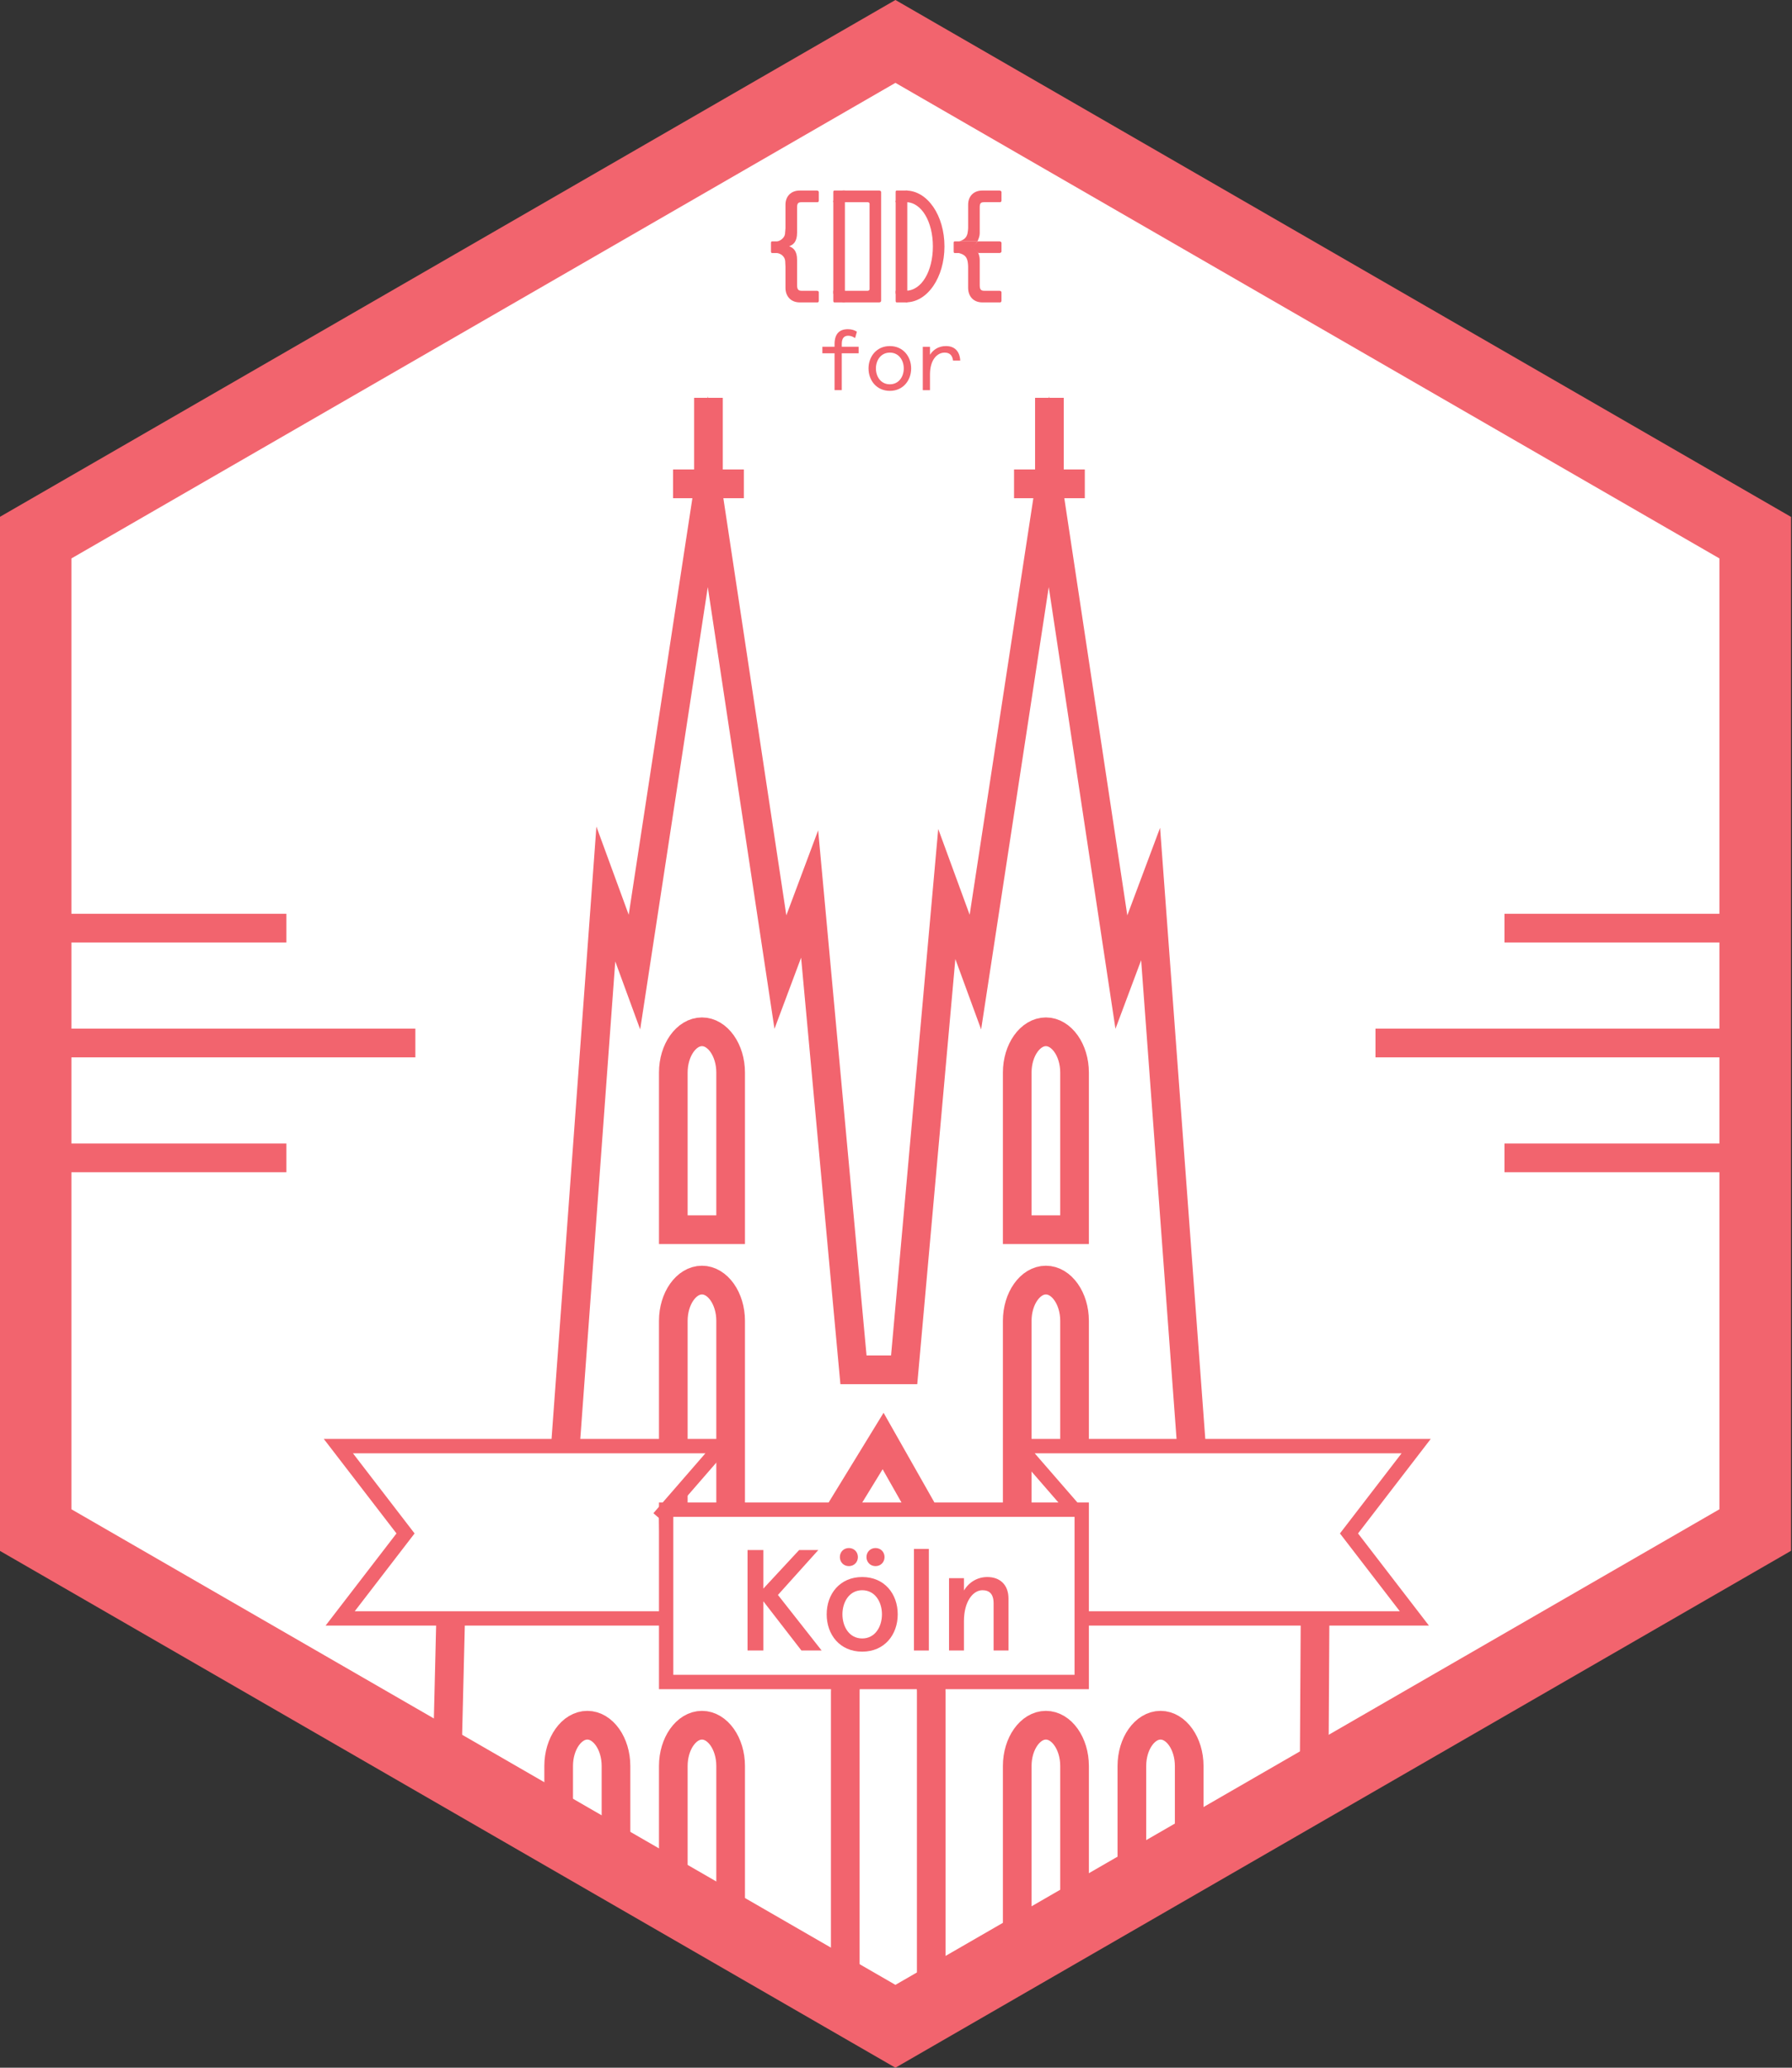 <?xml version="1.0" encoding="UTF-8" standalone="no"?>
<!-- Created with Inkscape (http://www.inkscape.org/) -->

<svg
   xmlns:dc="http://purl.org/dc/elements/1.1/"
   xmlns:cc="http://creativecommons.org/ns#"
   xmlns:rdf="http://www.w3.org/1999/02/22-rdf-syntax-ns#"
   xmlns:svg="http://www.w3.org/2000/svg"
   xmlns="http://www.w3.org/2000/svg"
   xmlns:sodipodi="http://sodipodi.sourceforge.net/DTD/sodipodi-0.dtd"
   xmlns:inkscape="http://www.inkscape.org/namespaces/inkscape"
   id="svg2"
   version="1.1"
   inkscape:version="0.91 r13725"
   width="156"
   height="180"
   xml:space="preserve"
   sodipodi:docname="codeforcologne.svg"><rect width="100%" height="100%" fill="#333333" stroke="none"/><defs
     id="defs6"><clipPath
       clipPathUnits="userSpaceOnUse"
       id="clipPath24"><path
         d="m 0,198.425 198.425,0 L 198.425,0 0,0 0,198.425 z"
         id="path26"
         inkscape:connector-curvature="0" /></clipPath><clipPath
       clipPathUnits="userSpaceOnUse"
       id="clipPath24-9"><path
         d="m 0,198.425 198.425,0 L 198.425,0 0,0 0,198.425 z"
         id="path26-1"
         inkscape:connector-curvature="0" /></clipPath><clipPath
       clipPathUnits="userSpaceOnUse"
       id="clipPath24-1"><path
         d="m 0,198.425 198.425,0 L 198.425,0 0,0 0,198.425 z"
         id="path26-3"
         inkscape:connector-curvature="0" /></clipPath><clipPath
       id="clipPath24-6"
       clipPathUnits="userSpaceOnUse"><path
         id="path26-8"
         d="m 19.842,82.579 411.315,0 0,324.902 -411.315,0 0,-324.902 z" /></clipPath><clipPath
       id="clipPath24-67"
       clipPathUnits="userSpaceOnUse"><path
         inkscape:connector-curvature="0"
         id="path26-9"
         d="m 0,198.425 198.425,0 L 198.425,0 0,0 0,198.425 z" /></clipPath><clipPath
       id="clipPath44"
       clipPathUnits="userSpaceOnUse"><path
         inkscape:connector-curvature="0"
         id="path46-1"
         d="m 0,198.425 198.425,0 L 198.425,0 0,0 0,198.425 Z" /></clipPath></defs><sodipodi:namedview
     pagecolor="#ffffff"
     bordercolor="#666666"
     borderopacity="1"
     objecttolerance="10"
     gridtolerance="10"
     guidetolerance="10"
     inkscape:pageopacity="0"
     inkscape:pageshadow="2"
     inkscape:window-width="1440"
     inkscape:window-height="856"
     id="namedview4"
     showgrid="false"
     inkscape:zoom="2.9918829"
     inkscape:cx="156.92459"
     inkscape:cy="89.668279"
     inkscape:window-x="-2"
     inkscape:window-y="0"
     inkscape:window-maximized="0"
     inkscape:current-layer="g10" /><g
     id="g10"
     inkscape:groupmode="layer"
     inkscape:label="Codefor_Hex_sticker_ALL"
     transform="matrix(1.25,0,0,-1.25,0,180)"><g
       transform="matrix(0.998,0,0,1,-36.941,-27.637)"
       inkscape:label="Codefor_Hex_sticker_ALL"
       id="g10-4"><g
         transform="translate(39,65.082)"
         id="g12"><path
           inkscape:connector-curvature="0"
           id="path14"
           style="fill:#ffffff;fill-opacity:1;fill-rule:nonzero;stroke:none"
           d="M 0,0 0,69.11 60,103.671 120,69.11 120,0 60,-34.561 0,0 Z" /></g><g
         transform="translate(99.5,171.638)"
         id="g16-5"><path
           inkscape:connector-curvature="0"
           id="path18-2"
           style="fill:#f2646e;fill-opacity:1;fill-rule:nonzero;stroke:none"
           d="m 0,0 -62.5,-36 0,-72.001 62.5,-36 62.5,36 L 62.5,-36 0,0 Z m 0,-5.771 57.5,-33.119 0,-66.22 -57.5,-33.12 -57.5,33.12 0,66.22 L 0,-5.771 Z" /></g><g
         transform="translate(83.984,137.942)"
         id="g20-0"><path
           inkscape:connector-curvature="0"
           id="path22"
           style="fill:none;stroke:#f2646e;stroke-width:2;stroke-linecap:butt;stroke-linejoin:miter;stroke-miterlimit:10;stroke-dasharray:none;stroke-opacity:1"
           d="M 0,0 4.939,0" /></g><g
         transform="translate(86.453,135.967)"
         id="g24"><path
           inkscape:connector-curvature="0"
           id="path26-19"
           style="fill:none;stroke:#f2646e;stroke-width:2;stroke-linecap:butt;stroke-linejoin:miter;stroke-miterlimit:10;stroke-dasharray:none;stroke-opacity:1"
           d="M 0,0 0,7.965" /></g><g
         transform="translate(128.713,47.075)"
         id="g28-6"><path
           inkscape:connector-curvature="0"
           id="path30-8"
           style="fill:none;stroke:#f2646e;stroke-width:2;stroke-linecap:butt;stroke-linejoin:miter;stroke-miterlimit:10;stroke-dasharray:none;stroke-opacity:1"
           d="m 0,0 0.123,21.044 -8.471,0 -3.058,41.258 -2.039,-5.438 -5.063,33.458 -5.125,-33.458 -1.996,5.438 -2.975,-33.135 -3.537,0 -3.06,33.135 -2.039,-5.438 -5.061,33.458 -5.125,-33.458 -1.996,5.438 -2.974,-40.52 -7.614,0 -0.49,-20.105" /></g><g
         transform="translate(107.777,137.942)"
         id="g32-1"><path
           inkscape:connector-curvature="0"
           id="path34-4"
           style="fill:none;stroke:#f2646e;stroke-width:2;stroke-linecap:butt;stroke-linejoin:miter;stroke-miterlimit:10;stroke-dasharray:none;stroke-opacity:1"
           d="M 0,0 4.939,0" /></g><g
         transform="translate(110.246,135.967)"
         id="g36-7"><path
           inkscape:connector-curvature="0"
           id="path38-5"
           style="fill:none;stroke:#f2646e;stroke-width:2;stroke-linecap:butt;stroke-linejoin:miter;stroke-miterlimit:10;stroke-dasharray:none;stroke-opacity:1"
           d="M 0,0 0,7.965" /></g><g
         id="g40-9"><g
           clip-path="url(#clipPath44)"
           id="g42"><g
             transform="translate(84,86)"
             id="g48-5"><path
               inkscape:connector-curvature="0"
               id="path50-1"
               style="fill:none;stroke:#f2646e;stroke-width:2;stroke-linecap:butt;stroke-linejoin:miter;stroke-miterlimit:10;stroke-dasharray:none;stroke-opacity:1"
               d="m 0,0 0,10.943 c 0,1.567 0.913,2.838 2,2.838 1.087,0 2,-1.271 2,-2.838 L 4,0 0,0 Z" /></g><g
             transform="translate(84,65)"
             id="g52-5"><path
               inkscape:connector-curvature="0"
               id="path54-4"
               style="fill:none;stroke:#f2646e;stroke-width:2;stroke-linecap:butt;stroke-linejoin:miter;stroke-miterlimit:10;stroke-dasharray:none;stroke-opacity:1"
               d="m 0,0 0,14.651 c 0,1.568 0.913,2.839 2,2.839 1.087,0 2,-1.271 2,-2.839 L 4,0 0,0 Z" /></g><g
             transform="translate(84,39)"
             id="g56-5"><path
               inkscape:connector-curvature="0"
               id="path58-7"
               style="fill:none;stroke:#f2646e;stroke-width:2;stroke-linecap:butt;stroke-linejoin:miter;stroke-miterlimit:10;stroke-dasharray:none;stroke-opacity:1"
               d="m 0,0 0,9.651 c 0,1.568 0.913,2.839 2,2.839 1.087,0 2,-1.271 2,-2.839 L 4,-3" /></g><g
             transform="translate(76,44)"
             id="g60-4"><path
               inkscape:connector-curvature="0"
               id="path62-5"
               style="fill:none;stroke:#f2646e;stroke-width:2;stroke-linecap:butt;stroke-linejoin:miter;stroke-miterlimit:10;stroke-dasharray:none;stroke-opacity:1"
               d="M 0,0 0,4.651 C 0,6.219 0.913,7.49 2,7.49 3.087,7.49 4,6.219 4,4.651 L 4,-3" /></g><g
             transform="translate(112,39)"
             id="g64-3"><path
               inkscape:connector-curvature="0"
               id="path66-4"
               style="fill:none;stroke:#f2646e;stroke-width:2;stroke-linecap:butt;stroke-linejoin:miter;stroke-miterlimit:10;stroke-dasharray:none;stroke-opacity:1"
               d="m 0,0 0,9.651 c 0,1.568 -0.913,2.839 -2,2.839 -1.087,0 -2,-1.271 -2,-2.839 L -4,-3" /></g><g
             transform="translate(120,43)"
             id="g68-5"><path
               inkscape:connector-curvature="0"
               id="path70-1"
               style="fill:none;stroke:#f2646e;stroke-width:2;stroke-linecap:butt;stroke-linejoin:miter;stroke-miterlimit:10;stroke-dasharray:none;stroke-opacity:1"
               d="M 0,0 0,5.651 C 0,7.219 -0.913,8.49 -2,8.49 -3.087,8.49 -4,7.219 -4,5.651 L -4,-3" /></g><g
             transform="translate(108,86)"
             id="g72-6"><path
               inkscape:connector-curvature="0"
               id="path74-9"
               style="fill:none;stroke:#f2646e;stroke-width:2;stroke-linecap:butt;stroke-linejoin:miter;stroke-miterlimit:10;stroke-dasharray:none;stroke-opacity:1"
               d="m 0,0 0,10.942 c 0,1.568 0.913,2.839 2,2.839 1.087,0 2,-1.271 2,-2.839 L 4,0 0,0 Z" /></g><g
             transform="translate(108,65)"
             id="g76-8"><path
               inkscape:connector-curvature="0"
               id="path78-4"
               style="fill:none;stroke:#f2646e;stroke-width:2;stroke-linecap:butt;stroke-linejoin:miter;stroke-miterlimit:10;stroke-dasharray:none;stroke-opacity:1"
               d="m 0,0 0,14.651 c 0,1.568 0.913,2.839 2,2.839 1.087,0 2,-1.271 2,-2.839 L 4,0 0,0 Z" /></g><g
             transform="translate(96,34)"
             id="g80-6"><path
               inkscape:connector-curvature="0"
               id="path82-5"
               style="fill:none;stroke:#f2646e;stroke-width:2;stroke-linecap:butt;stroke-linejoin:miter;stroke-miterlimit:10;stroke-dasharray:none;stroke-opacity:1"
               d="m 0,0 0,19.793 c 0,1.875 1.309,3.395 3,3.395 1.691,0 3,-1.52 3,-3.395 L 6,-1" /></g><g
             transform="translate(94.193,64.036)"
             id="g84-7"><path
               inkscape:connector-curvature="0"
               id="path86-6"
               style="fill:none;stroke:#f2646e;stroke-width:2;stroke-linecap:butt;stroke-linejoin:miter;stroke-miterlimit:10;stroke-dasharray:none;stroke-opacity:1"
               d="M 0,0 4.447,7.246 8.563,0" /></g><g
             transform="translate(112.471,65.927)"
             id="g88-1"><path
               inkscape:connector-curvature="0"
               id="path90-3"
               style="fill:#ffffff;fill-opacity:1;fill-rule:nonzero;stroke:#f2646e;stroke-width:1;stroke-linecap:butt;stroke-linejoin:miter;stroke-miterlimit:10;stroke-dasharray:none;stroke-opacity:1"
               d="M 0,0 -4.35,5 23.367,5 18.68,-1.082 23.242,-7 -0.35,-7" /></g><g
             transform="translate(107.621,71.427)"
             id="g92"><path
               inkscape:connector-curvature="0"
               id="path94-1"
               style="fill:#ffffff;fill-opacity:1;fill-rule:nonzero;stroke:#f2646e;stroke-width:1;stroke-linecap:butt;stroke-linejoin:miter;stroke-miterlimit:10;stroke-dasharray:none;stroke-opacity:1"
               d="M 0,0 0,-5" /></g><g
             transform="translate(82.988,65.927)"
             id="g96-3"><path
               inkscape:connector-curvature="0"
               id="path98-0"
               style="fill:#ffffff;fill-opacity:1;fill-rule:nonzero;stroke:#f2646e;stroke-width:1;stroke-linecap:butt;stroke-linejoin:miter;stroke-miterlimit:10;stroke-dasharray:none;stroke-opacity:1"
               d="M 0,0 4.35,5 -22.361,5 -17.674,-1.082 -22.236,-7 0.35,-7" /></g><g
             transform="translate(87.838,71.427)"
             id="g100-9"><path
               inkscape:connector-curvature="0"
               id="path102-6"
               style="fill:#ffffff;fill-opacity:1;fill-rule:nonzero;stroke:#f2646e;stroke-width:1;stroke-linecap:butt;stroke-linejoin:miter;stroke-miterlimit:10;stroke-dasharray:none;stroke-opacity:1"
               d="M 0,0 0,-5" /></g><path
             inkscape:connector-curvature="0"
             id="path104"
             style="fill:#ffffff;fill-opacity:1;fill-rule:nonzero;stroke:#f2646e;stroke-width:1;stroke-linecap:butt;stroke-linejoin:miter;stroke-miterlimit:10;stroke-dasharray:none;stroke-opacity:1"
             d="m 112.5,54.5 -29,0 0,12 29,0 0,-12 z" /><g
             transform="translate(90.281,63.69)"
             id="g106"><path
               inkscape:connector-curvature="0"
               id="path108"
               style="fill:#f2646e;fill-opacity:1;fill-rule:nonzero;stroke:none"
               d="M 0,0 0,-2.688 2.5,0 3.838,0 1.02,-3.128 l 3.048,-3.868 -1.41,0 -2.658,3.429 0,-3.429 -1.1,0 L -1.1,0 0,0 Z" /></g><g
             transform="translate(98.111,63.829)"
             id="g110"><path
               inkscape:connector-curvature="0"
               id="path112"
               style="fill:#f2646e;fill-opacity:1;fill-rule:nonzero;stroke:none"
               d="m 0,0 c 0.359,0 0.629,-0.27 0.629,-0.629 0,-0.36 -0.27,-0.63 -0.629,-0.63 -0.359,0 -0.631,0.27 -0.631,0.63 C -0.631,-0.27 -0.359,0 0,0 m -0.93,-6.297 c 0.91,0 1.379,0.83 1.379,1.68 0,0.849 -0.469,1.679 -1.379,1.679 -0.91,0 -1.379,-0.83 -1.379,-1.679 0,-0.85 0.469,-1.68 1.379,-1.68 M -1.859,0 c 0.359,0 0.629,-0.27 0.629,-0.629 0,-0.36 -0.27,-0.63 -0.629,-0.63 -0.36,0 -0.629,0.27 -0.629,0.63 0,0.359 0.269,0.629 0.629,0.629 m 0.929,-2.019 c 1.559,0 2.479,-1.178 2.479,-2.598 0,-1.419 -0.92,-2.599 -2.479,-2.599 -1.558,0 -2.478,1.18 -2.478,2.599 0,1.42 0.92,2.598 2.478,2.598" /></g><path
             inkscape:connector-curvature="0"
             id="path114-4"
             style="fill:#f2646e;fill-opacity:1;fill-rule:nonzero;stroke:none"
             d="m 101.832,56.693 -1.039,0 0,7.076 1.039,0 0,-7.076 z" /><g
             transform="translate(104.281,61.73)"
             id="g116-2"><path
               inkscape:connector-curvature="0"
               id="path118-4"
               style="fill:#f2646e;fill-opacity:1;fill-rule:nonzero;stroke:none"
               d="m 0,0 0,-0.859 c 0.361,0.599 0.961,0.939 1.629,0.939 0.881,0 1.48,-0.53 1.48,-1.509 l 0,-3.608 -1.039,0 0,3.278 c 0,0.68 -0.31,0.92 -0.779,0.92 C 0.641,-0.839 0,-1.608 0,-2.998 l 0,-2.039 -1.039,0 0,5.037 L 0,0 Z" /></g><g
             transform="translate(40,99)"
             id="g120-2"><path
               inkscape:connector-curvature="0"
               id="path122-1"
               style="fill:none;stroke:#f2646e;stroke-width:2;stroke-linecap:butt;stroke-linejoin:miter;stroke-miterlimit:10;stroke-dasharray:none;stroke-opacity:1"
               d="M 0,0 26,0" /></g><g
             transform="translate(40,107)"
             id="g124-3"><path
               inkscape:connector-curvature="0"
               id="path126-9"
               style="fill:none;stroke:#f2646e;stroke-width:2;stroke-linecap:butt;stroke-linejoin:miter;stroke-miterlimit:10;stroke-dasharray:none;stroke-opacity:1"
               d="M 0,0 17,0" /></g><g
             transform="translate(40,91)"
             id="g128-4"><path
               inkscape:connector-curvature="0"
               id="path130-4"
               style="fill:none;stroke:#f2646e;stroke-width:2;stroke-linecap:butt;stroke-linejoin:miter;stroke-miterlimit:10;stroke-dasharray:none;stroke-opacity:1"
               d="M 0,0 17,0" /></g><g
             transform="translate(159,99)"
             id="g132-0"><path
               inkscape:connector-curvature="0"
               id="path134-7"
               style="fill:none;stroke:#f2646e;stroke-width:2;stroke-linecap:butt;stroke-linejoin:miter;stroke-miterlimit:10;stroke-dasharray:none;stroke-opacity:1"
               d="M 0,0 -26,0" /></g><g
             transform="translate(159,107)"
             id="g136-0"><path
               inkscape:connector-curvature="0"
               id="path138-5"
               style="fill:none;stroke:#f2646e;stroke-width:2;stroke-linecap:butt;stroke-linejoin:miter;stroke-miterlimit:10;stroke-dasharray:none;stroke-opacity:1"
               d="M 0,0 -17,0" /></g><g
             transform="translate(159,91)"
             id="g140-6"><path
               inkscape:connector-curvature="0"
               id="path142-5"
               style="fill:none;stroke:#f2646e;stroke-width:2;stroke-linecap:butt;stroke-linejoin:miter;stroke-miterlimit:10;stroke-dasharray:none;stroke-opacity:1"
               d="M 0,0 -17,0" /></g><g
             transform="translate(96.686,148.093)"
             id="g144-6"><path
               inkscape:connector-curvature="0"
               id="path146-9"
               style="fill:#f2646e;fill-opacity:1;fill-rule:nonzero;stroke:none"
               d="m 0,0 c -0.187,0.121 -0.323,0.162 -0.485,0.162 -0.288,0 -0.445,-0.18 -0.445,-0.569 l 0,-0.198 1.175,0 0,-0.456 -1.175,0 0,-2.566 -0.503,0 0,2.566 -0.851,0 0,0.456 0.851,0 0,0.185 c 0,0.732 0.354,1.038 0.929,1.038 0.276,0 0.462,-0.071 0.63,-0.174 L 0,0 Z" /></g><g
             transform="translate(99.111,144.873)"
             id="g148-6"><path
               inkscape:connector-curvature="0"
               id="path150-2"
               style="fill:#f2646e;fill-opacity:1;fill-rule:nonzero;stroke:none"
               d="M 0,0 C 0.617,0 0.971,0.522 0.971,1.104 0.971,1.685 0.617,2.207 0,2.207 -0.618,2.207 -0.972,1.685 -0.972,1.104 -0.972,0.522 -0.618,0 0,0 m 0,2.663 c 0.923,0 1.486,-0.726 1.486,-1.559 0,-0.833 -0.563,-1.56 -1.486,-1.56 -0.924,0 -1.488,0.727 -1.488,1.56 0,0.833 0.564,1.559 1.488,1.559" /></g><g
             transform="translate(103.519,146.528)"
             id="g152-1"><path
               inkscape:connector-curvature="0"
               id="path154-5"
               style="fill:#f2646e;fill-opacity:1;fill-rule:nonzero;stroke:none"
               d="m 0,0 c -0.041,0.348 -0.222,0.552 -0.582,0.552 -0.527,0 -1.025,-0.498 -1.025,-1.524 l 0,-1.091 -0.503,0 0,3.022 0.503,0 0,-0.557 c 0.234,0.366 0.612,0.606 1.116,0.606 0.599,0 0.96,-0.361 0.995,-1.008 L 0,0 Z" /></g><g
             transform="translate(95.166,157.659)"
             id="g156-3"><path
               inkscape:connector-curvature="0"
               id="path158-5"
               style="fill:#f2646e;fill-opacity:1;fill-rule:nonzero;stroke:none"
               d="m 0,0 0,-0.101 0,-6.374 0.533,0 0.149,0 0.127,0 L 0.809,0 0,0 Z" /></g><g
             transform="translate(98.375,150.577)"
             id="g160-5"><path
               inkscape:connector-curvature="0"
               id="path162-2"
               style="fill:#f2646e;fill-opacity:1;fill-rule:nonzero;stroke:none"
               d="m 0,0 c 0.057,0 0.129,0.051 0.129,0.105 l 0,7.584 C 0.129,7.744 0.057,7.79 0,7.79 l -2.527,0 c -0.055,0 -0.075,-0.022 -0.075,-0.051 l 0,-0.151 0,-0.506 c 0,-0.055 0.02,-0.102 0.075,-0.102 l 1.718,0 c 0.057,0 0.129,-0.044 0.129,-0.099 l 0,-5.967 C -0.68,0.859 -0.752,0.81 -0.809,0.81 l -1.718,0 c -0.055,0 -0.075,-0.019 -0.075,-0.047 l 0,-0.152 0,-0.506 C -2.602,0.051 -2.582,0 -2.527,0 L 0,0 Z" /></g><g
             transform="translate(99.516,157.659)"
             id="g164-4"><path
               inkscape:connector-curvature="0"
               id="path166-5"
               style="fill:#f2646e;fill-opacity:1;fill-rule:nonzero;stroke:none"
               d="m 0,0 0,-0.101 0,-6.374 0.68,0 0.131,0 L 0.811,0 0,0 Z" /></g><g
             transform="translate(100.225,150.581)"
             id="g168-6"><path
               inkscape:connector-curvature="0"
               id="path170-9"
               style="fill:#f2646e;fill-opacity:1;fill-rule:nonzero;stroke:none"
               d="m 0,0 0,0.81 c 1.113,0 1.889,1.383 1.889,3.084 0,1.7 -0.776,3.084 -1.889,3.084 L 0,7.786 C 1.518,7.786 2.697,6.04 2.697,3.894 2.697,1.747 1.518,0 0,0" /></g><g
             transform="translate(91.828,153.069)"
             id="g172-7"><path
               inkscape:connector-curvature="0"
               id="path174-3"
               style="fill:#f2646e;fill-opacity:1;fill-rule:nonzero;stroke:none"
               d="m 0,0 0,-1.115 0,-0.36 C 0,-2.08 0.387,-2.492 0.998,-2.492 l 0.172,0 0.496,0 0.584,0 c 0.029,0 0.076,0.051 0.076,0.105 l 0,0.608 c 0,0.054 -0.07,0.096 -0.127,0.096 l -0.58,0 -0.297,0 -0.183,0 c -0.262,0 -0.33,0.112 -0.33,0.411 l 0,0.177 0,0.974 0,0.594 c 0,0.609 -0.248,0.834 -0.551,0.945 0.303,0.109 0.551,0.334 0.551,0.943 l 0,0.422 0,1.07 0,0.253 c 0,0.294 0.058,0.382 0.33,0.382 l 0.228,0 0.289,0 0.594,0 c 0.029,0 0.076,0.047 0.076,0.102 l 0,0.607 c 0,0.055 -0.07,0.101 -0.127,0.101 l -0.486,0 -0.457,0 -0.258,0 C 0.387,5.298 0,4.901 0,4.309 L 0,3.992 0,2.669 C 0,2.669 -0.021,2.365 -0.035,2.262 -0.074,1.988 -0.408,1.754 -0.617,1.757 l -0.317,0 c -0.056,0 -0.078,-0.043 -0.078,-0.099 l 0,-0.607 c 0,-0.055 0.022,-0.104 0.078,-0.104 l 0.289,0 C -0.379,0.951 -0.045,0.729 -0.02,0.395 -0.012,0.299 0,0 0,0" /></g><g
             transform="translate(95.848,158.367)"
             id="g176-9"><path
               inkscape:connector-curvature="0"
               id="path178-4"
               style="fill:#f2646e;fill-opacity:1;fill-rule:nonzero;stroke:none"
               d="m 0,0 -0.287,0 -0.318,0 c -0.057,0 -0.077,-0.046 -0.077,-0.101 l 0,-0.187 0,-0.42 0,-0.102 0.077,0 0.605,0 0.127,0 0,0.102 0,0.607 L 0.127,0 0,0 Z" /></g><g
             transform="translate(95.166,151.29)"
             id="g180"><path
               inkscape:connector-curvature="0"
               id="path182"
               style="fill:#f2646e;fill-opacity:1;fill-rule:nonzero;stroke:none"
               d="m 0,0 0,-0.287 0,-0.32 c 0,-0.055 0.02,-0.106 0.076,-0.106 l 0.186,0 0.42,0 0.127,0 0,0.106 0,0.607 0,0.097 -0.127,0 -0.606,0 L 0,0.097 0,0 Z" /></g><g
             transform="translate(100.195,158.367)"
             id="g184"><path
               inkscape:connector-curvature="0"
               id="path186"
               style="fill:#f2646e;fill-opacity:1;fill-rule:nonzero;stroke:none"
               d="m 0,0 -0.285,0 -0.32,0 C -0.662,0 -0.68,-0.046 -0.68,-0.101 l 0,-0.187 0,-0.42 0,-0.102 0.075,0 0.605,0 0.131,0 0,0.102 0,0.607 L 0.131,0 0,0 Z" /></g><g
             transform="translate(99.516,151.29)"
             id="g188"><path
               inkscape:connector-curvature="0"
               id="path190"
               style="fill:#f2646e;fill-opacity:1;fill-rule:nonzero;stroke:none"
               d="m 0,0 0,-0.287 0,-0.32 c 0,-0.055 0.018,-0.106 0.074,-0.106 l 0.186,0 0.42,0 0.131,0 0,0.106 0,0.607 0,0.097 -0.131,0 -0.606,0 L 0,0.097 0,0 Z" /></g><g
             transform="translate(104.574,153.069)"
             id="g192"><path
               inkscape:connector-curvature="0"
               id="path194"
               style="fill:#f2646e;fill-opacity:1;fill-rule:nonzero;stroke:none"
               d="m 0,0 0,-1.115 0,-0.36 C 0,-2.08 0.381,-2.492 0.992,-2.492 l 0.172,0 0.496,0 0.584,0 c 0.027,0 0.082,0.051 0.082,0.105 l 0,0.608 c 0,0.054 -0.076,0.096 -0.133,0.096 l -0.58,0 -0.297,0 -0.183,0 c -0.262,0 -0.324,0.112 -0.324,0.411 l 0,0.177 0,0.974 0,0.594 c 0,0.195 -0.057,0.373 -0.102,0.474 l -1.357,0 C -0.277,0.846 -0.119,0.713 -0.041,0.389 -0.004,0.227 0,0 0,0" /></g><g
             transform="translate(104.518,155.331)"
             id="g196"><path
               inkscape:connector-curvature="0"
               id="path198"
               style="fill:#f2646e;fill-opacity:1;fill-rule:nonzero;stroke:none"
               d="m 0,0 c -0.078,-0.265 -0.254,-0.403 -0.566,-0.505 l 1.275,0 c 0.078,0.202 0.156,0.337 0.156,0.606 l 0,0.42 0,1.07 0,0.254 c 0,0.294 0.053,0.382 0.324,0.382 l 0.229,0 0.289,0 0.594,0 c 0.027,0 0.082,0.046 0.082,0.101 l 0,0.608 c 0,0.054 -0.076,0.1 -0.133,0.1 l -0.486,0 -0.457,0 -0.258,0 C 0.437,3.036 0.057,2.64 0.057,2.047 l 0,-0.317 0,-1.323 C 0.057,0.407 0.039,0.133 0,0" /></g><g
             transform="translate(104.715,154.415)"
             id="g200"><path
               inkscape:connector-curvature="0"
               id="path202"
               style="fill:#f2646e;fill-opacity:1;fill-rule:nonzero;stroke:none"
               d="m 0,0 c 0.205,-0.074 0.428,-0.195 0.566,-0.398 l 1.487,0 c 0.056,0 0.133,0.048 0.133,0.103 l 0,0.607 c 0,0.056 -0.077,0.1 -0.133,0.1 l -1.541,0 C 0.41,0.209 0.168,0.062 0,0" /></g><g
             transform="translate(103.633,154.826)"
             id="g204"><path
               inkscape:connector-curvature="0"
               id="path206"
               style="fill:#f2646e;fill-opacity:1;fill-rule:nonzero;stroke:none"
               d="m 0,0 c -0.055,0 -0.07,-0.044 -0.07,-0.099 l 0,-0.607 c 0,-0.055 0.015,-0.104 0.07,-0.104 l 0.291,0 1.357,0 C 1.557,-0.606 1.332,-0.468 1.17,-0.405 1.338,-0.343 1.492,-0.202 1.594,0 L 0.318,0 0,0 Z" /></g></g></g></g></g></svg>